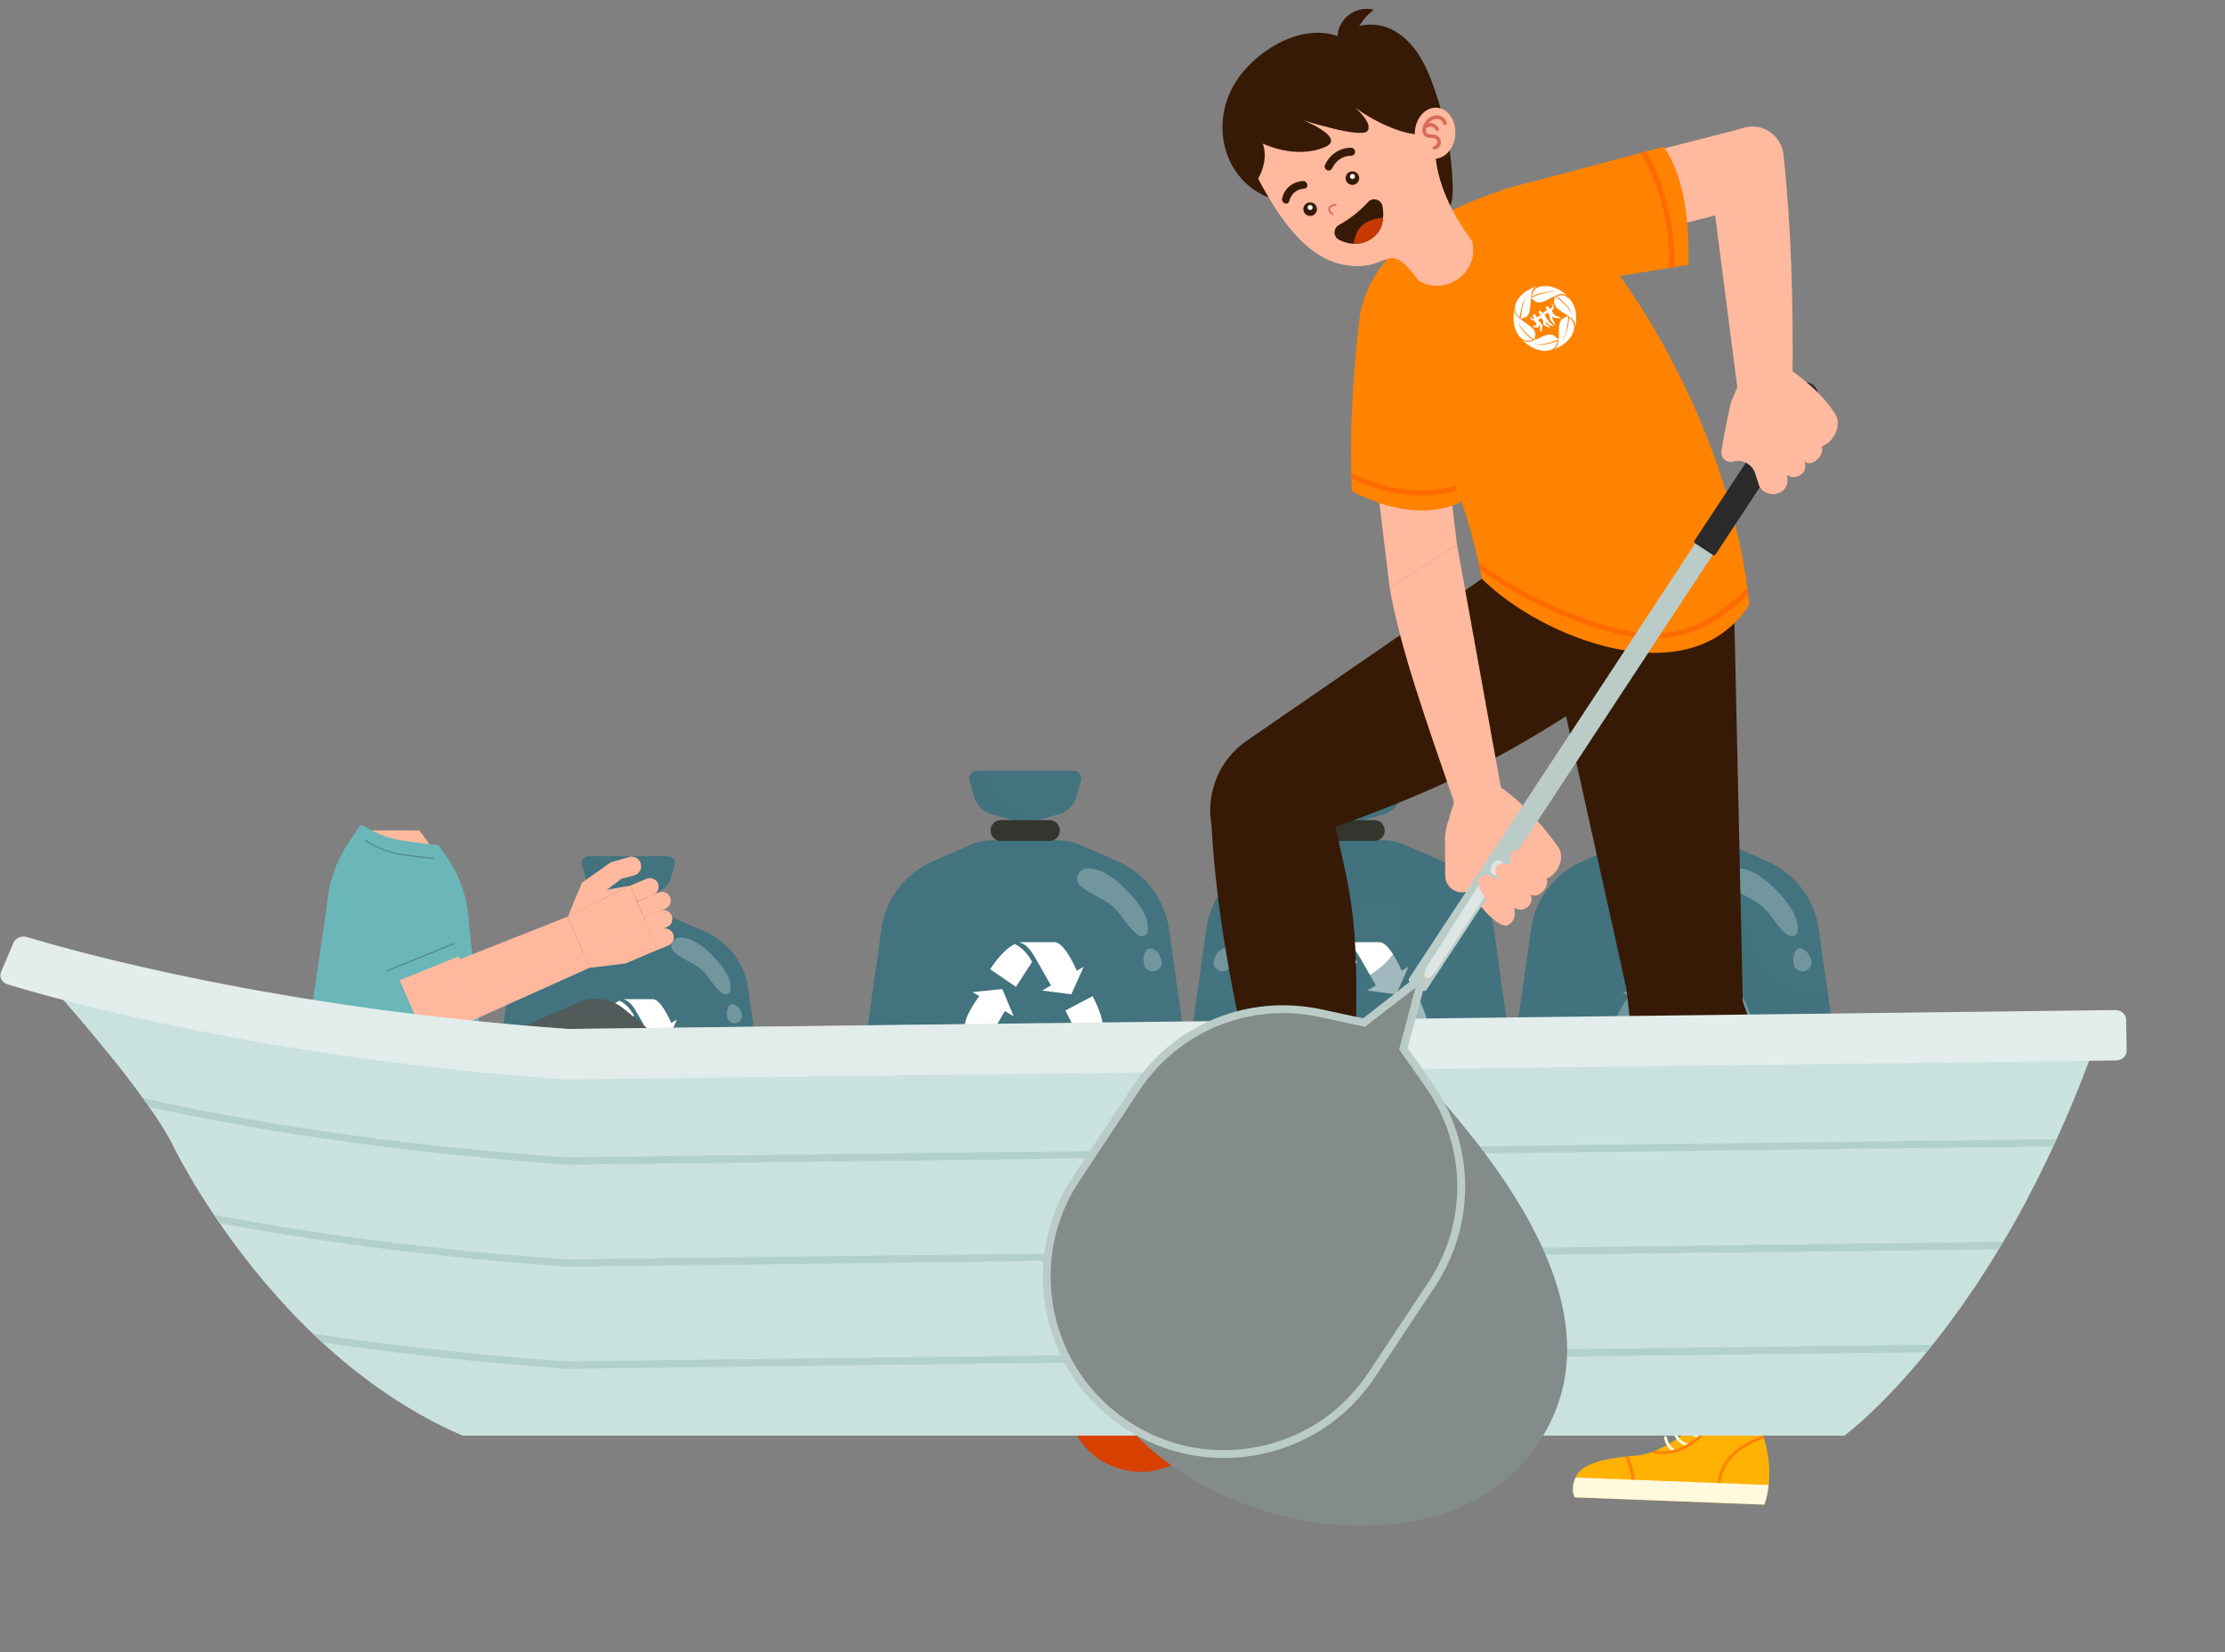 <svg width="1068" height="793" fill="none" xmlns="http://www.w3.org/2000/svg"><rect width="100%" height="100%" fill="#808080" stroke="none"/><path d="M803.971 401.937l-19.194 1.635a20.474 20.474 0 00-6.508 1.664l-18.612 8.149a41.985 41.985 0 00-24.705 32.596l-15.621 111.343c-3.517 25.029 15.898 47.37 41.157 47.37h86.966c25.259 0 44.674-22.341 41.157-47.37L872.99 445.981a41.985 41.985 0 00-24.705-32.596l-18.612-8.149a20.473 20.473 0 00-6.509-1.664l-19.193-1.635z" fill="#42737E"/><path opacity=".5" d="M870.497 587.232c-19.442 11.226-44.397 18.016-65.806 8.371-10.081-4.546-18.612-12.141-24.622-21.399-2.797-4.324-4.515-10.034-8.807-13.138-3.906-2.827-9.085-3.049-13.544-4.546-9.334-3.132-14.651-10.81-17.587-19.874-1.773-5.46-2.88-11.142-4.016-16.741a336.749 336.749 0 01-3.628-21.676c-.914-6.874-1.551-13.776-1.994-20.677l-11.19 79.8c-3.517 25.029 15.898 47.37 41.157 47.37h86.966c19.249 0 35.092-13.028 39.966-30.296-4.93 5.1-10.885 9.341-16.895 12.806z" fill="#42737E"/><path d="M828.732 465.91c-.998-2.273-6.149-13.693-10.636-13.693h-15.731c-.416 0-.859.056-1.302.139 2.16.36 4.487 1.774 7.616 7.179l7.672 13.443-4.265 2.439 14.014 1.802 5.927-13.194-3.295 1.885z" fill="#fff"/><path d="M798.903 453.104c-6.121 2.911-11.744 12.113-11.744 12.113l12.353 8.426 7.783-11.974c-2.742-4.961-5.817-7.428-8.392-8.565zm-16.978 24.947c-1.468 1.995-8.752 12.168-6.537 16.048 4.099 7.096 5.207 9.009 7.866 13.638.222.36.471.72.748 1.053-.748-2.051-.693-4.795 2.409-10.173l7.783-13.36 4.238 2.495-5.457-13.055-14.374 1.469 3.324 1.885z" fill="#fff"/><path d="M785.774 510.287c5.595 3.825 16.369 4.13 16.369 4.13l.055-14.94-13.211-.749c-2.936 4.879-3.545 8.759-3.213 11.559zm30.3 3.908c2.465.277 14.181 1.497 16.424-2.384 4.099-7.096 5.207-9.008 7.866-13.637.222-.36.388-.776.526-1.192-1.385 1.691-3.794 2.994-9.998 2.994l-14.735-.056.028-4.934-8.558 11.254 8.447 11.725v-3.77z" fill="#fff"/><path d="M841.333 494.737c.527-6.763-5.04-16.631-5.04-16.631l-13.045 6.874 6.481 12.75c5.677.111 9.333-1.33 11.604-2.993z" fill="#fff"/><path d="M803.971 395.285l-15.981-4.463a12.317 12.317 0 01-8.531-8.426l-2.187-7.429c-.748-2.55 1.163-5.1 3.794-5.1h45.837c2.659 0 4.542 2.55 3.795 5.1l-2.188 7.429c-1.219 4.102-4.432 7.29-8.531 8.426l-16.008 4.463z" fill="#42737E"/><path opacity=".5" d="M877.228 476.055c-4.321.277-8.697.333-12.99-.194-4.93-.61-9.777-2.134-13.765-5.183-4.57-3.493-7.506-8.593-9.444-13.915-1.081-2.993-1.69-6.125-2.576-9.174a185.67 185.67 0 00-2.05-6.32c-1.855-5.377-3.794-10.727-5.594-16.132-2.299-6.902-4.57-14.053-5.983-21.343a35.023 35.023 0 00-1.662-.222l-19.193-1.635-19.194 1.635a20.474 20.474 0 00-6.508 1.664l-18.612 8.149a41.985 41.985 0 00-24.705 32.596l-15.621 111.343c-3.517 25.029 15.898 47.37 41.157 47.37h86.966c25.259 0 44.674-22.341 41.157-47.37l-11.383-81.269z" fill="#42737E"/><path opacity=".5" d="M888.611 557.352L877.2 476.055c-4.321.277-8.697.333-12.99-.194-4.93-.61-9.776-2.134-13.765-5.183-4.57-3.493-7.505-8.593-9.444-13.915-1.08-2.993-1.69-6.125-2.576-9.174a185.645 185.645 0 00-2.049-6.32c-1.856-5.377-3.795-10.727-5.595-16.132-2.299-6.902-4.57-14.053-5.982-21.343a35.023 35.023 0 00-1.662-.222l-19.194-1.635-19.193 1.635a20.473 20.473 0 00-6.509 1.664l-9.001 3.935c2.105 10.644 4.099 21.316 5.317 32.126.804 7.151 1.413 14.413.914 21.592-.304 4.379-.858 10.034-4.182 13.332-2.492 2.467-7.145 3.022-10.22 1.414-3.489-1.802-5.151-5.932-6.12-9.507-1.496-5.461-1.828-11.198-1.939-16.825-.111-6.403.221-12.806.72-19.153.415-5.461.997-10.921 1.551-16.382v-.138a41.974 41.974 0 00-20.385 30.379l-15.62 111.343c-3.518 25.029 15.897 47.37 41.156 47.37h86.967c25.314 0 44.729-22.369 41.212-47.37zm-62.04-181.276c.969-1.691 2.216-3.132 3.628-4.352-.692-1.081-1.883-1.829-3.323-1.829h-45.838c-2.658 0-4.542 2.55-3.794 5.1l2.188 7.429c1.219 4.102 4.431 7.289 8.53 8.426l15.981 4.462 15.981-4.462a12.915 12.915 0 003.49-1.608c.111-4.546.886-9.202 3.157-13.166z" fill="#42737E"/><path opacity=".5" d="M794.665 386.387c-4.764-4.462-7.506-10.477-9.915-16.492h-3.656c-2.659 0-4.542 2.55-3.795 5.1l2.188 7.429c1.219 4.102 4.432 7.289 8.531 8.426l15.981 4.462 12.214-3.409c-7.7.693-15.676-.028-21.548-5.516z" fill="#42737E"/><path d="M815.603 403.6h-23.237a4.983 4.983 0 01-4.985-4.989 4.984 4.984 0 014.985-4.989h23.237a4.984 4.984 0 014.986 4.989c0 2.744-2.244 4.989-4.986 4.989z" fill="#33362E"/><path opacity=".5" d="M810.092 402.27c-5.844-.915-11.245-3.548-13.405-8.648h-4.349a4.983 4.983 0 00-4.985 4.989 4.984 4.984 0 004.985 4.989h23.238c.941 0 1.828-.277 2.603-.748-2.714 0-5.401-.166-8.087-.582z" fill="#33362E"/><path d="M862.77 447.201c1.163-6.958-4.819-14.303-9.306-19.07-4.875-5.156-12.408-11.753-19.969-11.309-3.905.249-6.37 5.044-3.324 8.01 4.57 4.463 11.217 6.154 16.064 10.505 4.404 3.964 7.257 10.478 12.159 13.61 1.523.998 4.071.111 4.376-1.746zm-.969 9.23c-.333.748-.748 1.552-.97 2.328-.277 1.025-.111 2.051 0 3.104.139 1.525.72 2.994 2.161 3.742 1.024.555 2.188.749 3.351.444 1.052-.277 2.049-1.054 2.603-1.996.831-1.441.665-2.938 0-4.379-.443-.943-.775-1.885-1.523-2.634-.582-.582-1.357-1.053-1.994-1.552-1.053-.776-3.102-.249-3.628.943z" fill="#fff" opacity=".25"/><path d="M648.041 401.937l19.193 1.635c2.244.194 4.432.749 6.509 1.664l18.612 8.149a41.985 41.985 0 0124.705 32.596l15.621 111.343c3.517 25.029-15.898 47.37-41.157 47.37h-86.966c-25.259 0-44.674-22.341-41.157-47.37l15.621-111.343a41.985 41.985 0 0124.705-32.596l18.612-8.149a20.474 20.474 0 016.508-1.664l19.194-1.635z" fill="#42737E"/><path d="M672.801 465.91c-.997-2.273-6.148-13.693-10.635-13.693h-15.731c-.416 0-.859.056-1.302.139 2.16.36 4.487 1.774 7.616 7.179l7.672 13.443-4.265 2.439 14.014 1.802 5.927-13.194-3.296 1.885z" fill="#fff"/><path d="M642.972 453.104c-6.12 2.911-11.743 12.113-11.743 12.113l12.353 8.426 7.782-11.974c-2.741-4.961-5.816-7.428-8.392-8.565zm-16.977 24.947c-1.468 1.995-8.752 12.168-6.537 16.048 4.099 7.096 5.207 9.009 7.866 13.638.222.36.471.72.748 1.053-.748-2.051-.693-4.795 2.409-10.173l7.783-13.36 4.238 2.495-5.456-13.055-14.375 1.469 3.324 1.885z" fill="#fff"/><path d="M629.845 510.287c5.594 3.825 16.368 4.13 16.368 4.13l.055-14.94-13.211-.749c-2.935 4.879-3.517 8.759-3.212 11.559zm30.299 3.908c2.465.277 14.181 1.497 16.424-2.384 4.099-7.096 5.207-9.008 7.866-13.637a5.76 5.76 0 00.526-1.192c-1.385 1.691-3.794 2.994-9.998 2.994l-14.735-.056.028-4.934-8.558 11.254 8.447 11.725v-3.77z" fill="#fff"/><path d="M685.403 494.737c.527-6.763-5.04-16.631-5.04-16.631l-13.045 6.874 6.481 12.75c5.677.111 9.333-1.33 11.604-2.993z" fill="#fff"/><path opacity=".5" d="M732.681 557.352L717.06 446.009a41.986 41.986 0 00-24.705-32.597l-18.612-8.149a20.498 20.498 0 00-6.509-1.663l-19.193-1.635-19.194 1.635a20.499 20.499 0 00-6.508 1.663l-1.551.665c-6.564 4.685-14.042 8.066-21.88 9.951a41.946 41.946 0 00-19.914 30.13l-1.385 9.895c5.013-1.275 9.888-3.077 14.735-4.768 8.059-2.827 16.091-5.765 24.178-8.537 8.448-2.882 16.951-5.599 25.619-7.705 6.758-1.636 13.932-3.188 20.939-2.744 4.21.249 9.167 1.496 10.912 5.82.914 2.246.776 4.768.333 7.096-.748 3.964-2.41 7.872-4.598 11.254-10.386 16.27-32.239 19.569-49.853 21.343-10.331 1.053-20.745 1.469-31.076 2.466-4.902.472-9.97 1.026-14.9 2.079l-10.552 75.172c-3.518 25.029 15.897 47.37 41.156 47.37h86.967c25.314-.028 44.729-22.397 41.212-47.398z" fill="#42737E"/><path opacity=".5" d="M605.666 413.218c4.099-1.496 7.948-3.464 11.577-5.737l-13.516 5.931c-.914.416-1.828.832-2.687 1.303a68.622 68.622 0 004.626-1.497zm108.901 174.014c-19.442 11.226-44.397 18.016-65.806 8.371-10.081-4.546-18.612-12.141-24.622-21.399-2.797-4.324-4.514-10.034-8.835-13.138-3.905-2.827-9.084-3.049-13.544-4.546-9.333-3.132-14.651-10.81-17.559-19.874-1.773-5.46-2.88-11.142-4.016-16.741a336.749 336.749 0 01-3.628-21.676c-.914-6.874-1.551-13.776-1.994-20.677l-11.19 79.8c-3.517 25.029 15.898 47.37 41.157 47.37h86.966c19.249 0 35.092-13.028 39.966-30.296-4.93 5.1-10.885 9.341-16.895 12.806z" fill="#42737E"/><path d="M648.041 395.285l15.981-4.463a12.405 12.405 0 008.558-8.426l2.188-7.429c.748-2.55-1.163-5.1-3.795-5.1h-45.837c-2.659 0-4.542 2.55-3.794 5.1l2.188 7.429c1.218 4.102 4.431 7.29 8.558 8.426l15.953 4.463z" fill="#42737E"/><path opacity=".5" d="M670.974 369.895h-22.85c-1.44 1.802-2.714 3.714-3.85 5.655-3.019 5.072-5.511 10.394-8.779 15.328-.167.249-.388.499-.554.748l13.1 3.659 15.981-4.463a12.405 12.405 0 008.558-8.426l2.188-7.429c.748-2.522-1.163-5.072-3.794-5.072z" fill="#42737E"/><path opacity=".5" d="M657.375 386.387c4.763-4.462 7.505-10.477 9.915-16.492h3.656c2.659 0 4.542 2.55 3.794 5.1l-2.188 7.429c-1.219 4.102-4.431 7.289-8.558 8.426l-15.981 4.462-12.214-3.409c7.727.693 15.704-.028 21.576-5.516z" fill="#42737E"/><path d="M659.673 403.6h-23.237a4.983 4.983 0 01-4.985-4.989 4.984 4.984 0 014.985-4.989h23.237a4.984 4.984 0 014.986 4.989c0 2.744-2.244 4.989-4.986 4.989z" fill="#33362E"/><path opacity=".5" d="M654.162 402.27c-5.844-.915-11.245-3.548-13.405-8.648h-4.349a4.983 4.983 0 00-4.985 4.989 4.984 4.984 0 004.985 4.989h23.238c.941 0 1.828-.277 2.603-.748-2.714 0-5.401-.166-8.087-.582z" fill="#33362E"/><path d="M593.618 448.974c4.902-3.132 7.727-9.645 12.158-13.609 4.847-4.352 11.494-6.043 16.064-10.505 3.047-2.994.61-7.761-3.323-8.011-7.561-.471-15.095 6.126-19.969 11.309-4.487 4.768-10.469 12.113-9.306 19.07.332 1.83 2.88 2.717 4.376 1.746zm-7.007 6.514c-.665.499-1.413.97-1.994 1.552-.748.749-1.081 1.691-1.524 2.634-.637 1.413-.886 2.993 0 4.379.61.943 1.496 1.691 2.604 1.996 1.08.305 2.382.138 3.351-.444 1.413-.831 1.994-2.189 2.16-3.742.111-1.053.277-2.051 0-3.104-.221-.776-.637-1.58-.969-2.328-.526-1.22-2.576-1.719-3.628-.943z" fill="#fff" opacity=".25"/><path d="M492.111 401.937l-19.194 1.635a20.487 20.487 0 00-6.509 1.664l-18.611 8.149a41.986 41.986 0 00-24.706 32.596l-15.62 111.343c-3.518 25.029 15.897 47.37 41.156 47.37h86.967c25.259 0 44.674-22.341 41.156-47.37l-15.62-111.343a41.985 41.985 0 00-24.705-32.596l-18.612-8.149a20.473 20.473 0 00-6.509-1.664l-19.193-1.635z" fill="#42737E"/><path opacity=".5" d="M558.637 587.232c-19.443 11.226-44.397 18.016-65.806 8.371-10.082-4.546-18.612-12.141-24.622-21.399-2.798-4.324-4.515-10.034-8.808-13.138-3.905-2.827-9.084-3.049-13.543-4.546-9.334-3.132-14.652-10.81-17.587-19.874-1.773-5.46-2.881-11.142-4.016-16.741a336.754 336.754 0 01-3.629-21.676c-.914-6.874-1.551-13.776-1.994-20.677l-11.189 79.8c-3.517 25.029 15.898 47.37 41.157 47.37h86.966c19.249 0 35.091-13.028 39.966-30.296-4.93 5.1-10.885 9.341-16.895 12.806z" fill="#42737E"/><path d="M516.871 465.91c-.997-2.273-6.148-13.693-10.635-13.693h-15.732c-.415 0-.858.056-1.301.139 2.16.36 4.486 1.774 7.616 7.179l7.672 13.443-4.265 2.439 14.014 1.802 5.927-13.194-3.296 1.885z" fill="#fff"/><path d="M487.042 453.104c-6.121 2.911-11.743 12.113-11.743 12.113l12.353 8.426 7.782-11.974c-2.742-4.961-5.816-7.428-8.392-8.565zm-16.978 24.947c-1.468 1.995-8.752 12.168-6.536 16.048 4.099 7.096 5.207 9.009 7.866 13.638.221.36.471.72.747 1.053-.747-2.051-.692-4.795 2.41-10.173l7.783-13.36 4.237 2.495-5.456-13.055-14.374 1.469 3.323 1.885z" fill="#fff"/><path d="M473.914 510.287c5.595 3.825 16.369 4.13 16.369 4.13l.055-14.94-13.211-.749c-2.936 4.879-3.518 8.759-3.213 11.559zm30.3 3.908c2.465.277 14.18 1.497 16.424-2.384 4.099-7.096 5.207-9.008 7.866-13.637.221-.36.387-.776.526-1.192-1.385 1.691-3.795 2.994-9.998 2.994l-14.735-.056.028-4.934-8.558 11.254 8.447 11.725v-3.77z" fill="#fff"/><path d="M529.473 494.737c.526-6.763-5.041-16.631-5.041-16.631l-13.045 6.874 6.481 12.75c5.678.111 9.334-1.33 11.605-2.993z" fill="#fff"/><path d="M492.111 395.285l-15.981-4.463a12.317 12.317 0 01-8.531-8.426l-2.188-7.429c-.747-2.55 1.164-5.1 3.795-5.1h45.837c2.659 0 4.542 2.55 3.795 5.1l-2.188 7.429c-1.219 4.102-4.432 7.29-8.531 8.426l-16.008 4.463z" fill="#42737E"/><path opacity=".5" d="M482.805 386.387c-4.764-4.462-7.506-10.477-9.916-16.492h-3.656c-2.658 0-4.542 2.55-3.794 5.1l2.188 7.429c1.219 4.102 4.431 7.289 8.531 8.426l15.98 4.462 12.214-3.409c-7.699.693-15.676-.028-21.547-5.516z" fill="#42737E"/><path d="M503.743 403.6h-23.237a4.983 4.983 0 01-4.985-4.989 4.983 4.983 0 014.985-4.989h23.237a4.983 4.983 0 014.985 4.989c0 2.744-2.243 4.989-4.985 4.989z" fill="#33362E"/><path opacity=".5" d="M498.259 402.27c-5.844-.915-11.245-3.548-13.405-8.648h-4.348a4.983 4.983 0 00-4.985 4.989 4.983 4.983 0 004.985 4.989h23.237c.942 0 1.828-.277 2.603-.748-2.741 0-5.428-.166-8.087-.582z" fill="#33362E"/><path d="M550.938 447.201c1.163-6.958-4.82-14.303-9.306-19.07-4.875-5.156-12.408-11.753-19.969-11.309-3.906.249-6.37 5.044-3.324 8.01 4.57 4.463 11.217 6.154 16.064 10.505 4.404 3.964 7.256 10.478 12.159 13.61 1.495.998 4.043.111 4.376-1.746zm-.97 9.23c-.332.748-.748 1.552-.969 2.328-.277 1.025-.111 2.051 0 3.104.138 1.525.72 2.994 2.16 3.742 1.025.555 2.188.749 3.351.444 1.053-.277 2.05-1.054 2.604-1.996.831-1.441.664-2.938 0-4.379-.443-.943-.776-1.885-1.524-2.634-.581-.582-1.357-1.053-1.994-1.552-1.08-.776-3.129-.249-3.628.943z" fill="#fff" opacity=".25"/><path d="M301.588 437.638l-15.981 1.386a17.378 17.378 0 00-5.428 1.386l-15.51 6.791a34.954 34.954 0 00-20.578 27.163l-13.018 92.8c-2.936 20.844 13.267 39.47 34.288 39.47h72.509c21.049 0 37.224-18.626 34.288-39.47l-13.017-92.8a34.956 34.956 0 00-20.578-27.163l-15.51-6.791a17.384 17.384 0 00-5.429-1.386l-16.036-1.386z" fill="#42737E"/><path opacity=".5" d="M357.008 592.055c-16.202 9.368-37.002 14.995-54.838 6.985-8.392-3.77-15.51-10.117-20.523-17.823-2.327-3.603-3.767-8.371-7.34-10.949-3.268-2.356-7.561-2.55-11.272-3.797-7.783-2.605-12.214-9.008-14.652-16.548-1.467-4.545-2.409-9.285-3.351-13.969-1.191-5.987-2.216-12.002-3.019-18.073-.775-5.709-1.301-11.475-1.661-17.24l-9.334 66.495c-2.936 20.844 13.266 39.471 34.288 39.471h72.481c16.064 0 29.247-10.838 33.319-25.251-4.127 4.268-9.085 7.816-14.098 10.699z" fill="#42737E"/><path d="M322.194 490.94c-.831-1.885-5.124-11.393-8.863-11.393h-13.1c-.36 0-.72.028-1.08.111 1.8.305 3.739 1.497 6.342 5.987l6.398 11.198-3.573 2.024 11.688 1.497 4.93-10.977-2.742 1.553z" fill="#fff"/><path d="M297.323 480.296c-5.096 2.439-9.805 10.089-9.805 10.089l10.303 7.013 6.481-9.979c-2.271-4.157-4.819-6.208-6.979-7.123zm-14.125 20.761c-1.219 1.663-7.312 10.144-5.429 13.387 3.407 5.932 4.321 7.512 6.564 11.365.166.305.388.61.637.887-.637-1.719-.581-3.992 1.994-8.482l6.481-11.143 3.546 2.079-4.543-10.865-11.964 1.219 2.714 1.553z" fill="#fff"/><path d="M286.411 527.943c4.653 3.188 13.626 3.437 13.626 3.437l.056-12.445-10.996-.638c-2.465 4.075-2.963 7.29-2.686 9.646zm25.231 3.243c2.049.25 11.826 1.247 13.682-1.968 3.406-5.932 4.32-7.512 6.564-11.364.166-.305.332-.638.443-.998-1.163 1.386-3.157 2.494-8.337 2.494l-12.269-.055.028-4.102-7.146 9.368 7.035 9.757v-3.132z" fill="#fff"/><path d="M332.719 514.971c.443-5.627-4.21-13.859-4.21-13.859l-10.857 5.738 5.401 10.616c4.708.083 7.755-1.109 9.666-2.495z" fill="#fff"/><path d="M301.588 432.094l-13.322-3.714c-3.434-.97-6.121-3.603-7.118-7.013l-1.828-6.181c-.637-2.106.97-4.241 3.158-4.241h38.193c2.216 0 3.794 2.135 3.157 4.241L322 421.367a10.244 10.244 0 01-7.118 7.013l-13.294 3.714z" fill="#42737E"/><path opacity=".5" d="M293.806 424.666c-3.961-3.714-6.232-8.731-8.282-13.748h-3.046c-2.216 0-3.795 2.134-3.158 4.241l1.828 6.181a10.247 10.247 0 007.118 7.012l13.322 3.715 10.165-2.855c-6.398.637-13.045.055-17.947-4.546z" fill="#42737E"/><path d="M311.254 439.024h-19.36a4.15 4.15 0 01-4.154-4.158 4.15 4.15 0 014.154-4.158h19.36a4.15 4.15 0 014.155 4.158 4.15 4.15 0 01-4.155 4.158z" fill="#33362E"/><path opacity=".5" d="M306.684 437.915c-4.874-.748-9.389-2.938-11.161-7.207h-3.629a4.15 4.15 0 00-4.154 4.158 4.15 4.15 0 004.154 4.158h19.36a4.09 4.09 0 002.16-.61c-2.271-.028-4.514-.139-6.73-.499z" fill="#33362E"/><path d="M350.583 475.362c.969-5.793-4.016-11.919-7.755-15.882-4.071-4.297-10.331-9.813-16.646-9.424-3.268.194-5.317 4.185-2.769 6.68 3.822 3.714 9.361 5.127 13.377 8.758 3.684 3.299 6.038 8.732 10.137 11.337 1.246.804 3.379.083 3.656-1.469zm-.803 7.678c-.277.637-.637 1.303-.804 1.94-.249.859-.083 1.719 0 2.578.111 1.275.61 2.495 1.801 3.132.858.444 1.828.638 2.797.36.886-.249 1.717-.887 2.16-1.663.693-1.192.554-2.439 0-3.658-.36-.777-.637-1.58-1.274-2.19-.471-.471-1.108-.887-1.662-1.275-.886-.638-2.603-.222-3.018.776z" fill="#fff" opacity=".25"/><path d="M197.644 543.659h-17.643c-16.839 0-29.967-14.579-28.194-31.349l8.419-80.077c.97-9.119 4.127-17.906 9.223-25.528l5.429-8.149h26.366l9.473 12.639a56.522 56.522 0 0111.244 30.906l3.989 71.623c.886 16.27-12.048 29.935-28.306 29.935z" fill="#FFB99E"/><path d="M150.81 512.227a29.548 29.548 0 007.367 22.729 29.414 29.414 0 0021.824 9.729h17.643c8.143 0 15.731-3.271 21.326-9.175 5.595-5.931 8.447-13.665 7.977-21.814l-.997-18.127h-73.396l-1.744 16.658z" fill="#525B5B"/><path opacity=".5" d="M150.81 512.227a29.548 29.548 0 007.367 22.729 29.414 29.414 0 0021.824 9.729h17.643c8.143 0 15.731-3.271 21.326-9.175 5.595-5.931 8.447-13.665 7.977-21.814l-.997-18.127h-73.396l-1.744 16.658z" fill="#525B5B"/><path d="M224.952 441.907a59.768 59.768 0 00-11.854-32.541l-2.548-3.41c-.221-.277-.526-.471-.858-.499-3.795-.36-9.583-.997-16.119-1.94-9.223-1.33-16.674-5.627-19.277-7.317-.582-.361-1.329-.222-1.717.36l-5.623 8.454a59.841 59.841 0 00-9.693 26.886l-12.325 85.372c-.056.443.166.887.554 1.081 2.936 1.386 15.759 6.68 42.375 6.68 26.589 0 40.963-4.102 44.314-5.183.471-.139.748-.61.693-1.081l-7.922-76.862z" fill="#6BB6B9"/><path opacity=".5" d="M224.952 441.907c-.11-1.913-.332-3.77-.609-5.655-9.25-2.883-16.618-15.162-16.618-15.162l-35.063 13.139s1.772 12.695-2.244 23.782c-2.548 7.04-12.186 11.059-18.861 13.055l-6.675 46.178c-.055.444.167.887.554 1.081 2.936 1.386 15.76 6.68 42.376 6.68 26.588 0 40.963-4.102 44.314-5.183.471-.139.748-.61.692-1.081l-7.866-76.834z" fill="#6BB6B9"/><path d="M149.951 511.312s10.912 6.182 38.027 6.182c27.115 0 39.827-4.823 39.827-4.823m-20.052-100.728c-3.351-.332-8.669-.886-14.707-1.746-10.22-1.469-17.947-7.068-17.947-7.068" stroke="#528787" stroke-width=".542" stroke-miterlimit="10" stroke-linecap="round" stroke-linejoin="round"/><path d="M217.724 493.573a14.844 14.844 0 01-19.249-7.9l-21.659-50.252c-3.572-8.288.36-17.906 8.725-21.316 8.392-3.409 17.919.749 21.132 9.23l19.36 51.196c2.852 7.539-.831 15.993-8.309 19.042z" fill="#D0B196"/><path d="M217.724 493.573a14.844 14.844 0 01-19.249-7.9l-21.659-50.252c-3.572-8.288.36-17.906 8.725-21.316 8.392-3.409 17.919.749 21.132 9.23l19.36 51.196c2.852 7.539-.831 15.993-8.309 19.042z" fill="#FFB99E"/><path d="M183.99 412.581c-9.195 3.742-13.932 13.998-10.83 23.449l11.827 35.895c.221.638.941.998 1.578.721l34.344-13.942c.581-.25.886-.915.665-1.525l-12.741-33.788c-3.766-9.923-14.983-14.829-24.843-10.81z" fill="#6BB6B9"/><path d="M272.562 439.911l10.387 24.586-64.339 28.882c-7.589 3.409-16.535-.083-19.775-7.761l-.055-.139c-3.269-7.705.47-16.575 8.225-19.624l65.557-25.944z" fill="#FFB99E"/><path opacity=".5" d="M269.931 461.531c-9.555 4.573-19.055 9.091-29.164 12.39-3.933 1.303-7.949 2.439-12.076 2.966-2.991.388-6.813.665-9.416-1.248-2.853-2.079-2.438-6.264-1.302-9.174.942-2.384 2.354-4.491 3.877-6.542l-14.817 5.849c-7.755 3.076-11.494 11.946-8.226 19.624l.055.139c3.241 7.678 12.159 11.198 19.776 7.761l64.338-28.882-3.102-7.318a247.217 247.217 0 00-9.943 4.435z" fill="#FFB99E"/><path d="M282.976 464.497l-10.414-24.586 30.023-14.912 13.045 30.85-15.399 6.513-17.255 2.135z" fill="#FFB99E"/><path d="M305.853 432.732l-3.268-7.706 7.755-3.243c2.133-.887 4.57.111 5.456 2.218.914 2.134-.11 4.601-2.243 5.488l-7.7 3.243zm6.537 15.411l-3.268-7.706 7.755-3.243a4.163 4.163 0 015.456 2.246c.914 2.134-.111 4.601-2.244 5.488l-7.699 3.215z" fill="#FFB99E"/><path d="M315.63 455.849l-3.268-7.706 5.207-2.162a4.163 4.163 0 015.456 2.245c.914 2.134-.111 4.601-2.243 5.488l-5.152 2.135z" fill="#D0B196"/><path d="M309.122 440.437l-3.268-7.705 10.33-4.324c2.133-.887 4.57.111 5.456 2.217.914 2.135-.11 4.602-2.243 5.488l-10.275 4.324zm-36.56-.526l6.814-16.326 13.903-9.757 8.725-2.467a4.543 4.543 0 015.4 2.606 4.528 4.528 0 01-2.991 6.153l-6.148 1.663-7.008 5.294 11.328-2.051-30.023 14.885z" fill="#FFB99E"/><path opacity=".5" d="M304.469 447.312c-3.712 3.353-8.337 5.016-13.128 6.181-3.933.97-7.728 2.245-11.467 3.686l3.102 7.318 17.283-2.107 15.399-6.541-6.066-14.331c-1.578 2.079-3.212 4.047-5.123 5.794z" fill="#FFB99E"/><path d="M322.333 439.412c-.887-2.107-3.324-3.105-5.456-2.245l-5.927 2.467a47.35 47.35 0 01-1.385 1.857l2.797 6.597 7.727-3.216c2.161-.859 3.158-3.326 2.244-5.46zm-6.703 16.437l-3.268-7.706 5.207-2.162a4.163 4.163 0 015.456 2.245c.914 2.135-.111 4.601-2.243 5.488l-5.152 2.135z" fill="#FFB99E"/><path d="M185.873 465.883l31.962-12.972" stroke="#528787" stroke-width=".542" stroke-miterlimit="10" stroke-linecap="round" stroke-linejoin="round"/><path d="M302.502 491.882c-4.237-9.008-14.873-13-23.985-8.981l-95.137 41.965c-9.416 4.158-13.571 15.245-9.195 24.586l1.053 2.218c4.293 9.174 15.205 13.11 24.372 8.814l94.085-44.182c9.167-4.324 13.1-15.245 8.807-24.42z" fill="#D0B196"/><path d="M357.257 579.914l21.354-26.803-80.374-67.327c-7.894-6.624-19.692-5.433-26.118 2.633-6.315 7.928-5.013 19.486 2.908 25.806l82.23 65.691z" fill="#D0B196"/><path d="M299.539 484.26a19.871 19.871 0 00-7.727-4.02 20.415 20.415 0 00-14.098.832l-95.137 41.965c-5.04 2.217-8.89 6.292-10.829 11.475-1.939 5.184-1.717 10.783.637 15.772l1.053 2.217c2.963 6.32 8.779 10.395 15.177 11.448 3.905.637 8.032.138 11.882-1.663l82.812-38.889 74.309 59.345 23.819-29.88-81.898-68.602z" fill="#525B5B"/><path opacity=".5" d="M300.342 484.953c-10.248.443-20.606-.028-30.881-.25l-86.884 38.334c-5.04 2.218-8.89 6.292-10.829 11.475-1.939 5.184-1.717 10.783.637 15.772l1.053 2.217c2.963 6.32 8.779 10.395 15.177 11.448 3.905.637 8.032.138 11.882-1.663l82.812-38.889 74.309 59.345 23.819-29.88-81.095-67.909z" fill="#525B5B"/><path d="M422.067 530.382l-49.327 61.867-15.455-12.335 21.354-26.803 27.724-25.916a8.57 8.57 0 0111.162-.444l4.542 3.631z" fill="#D0B196"/><path d="M384.428 578.944l9.832-7.317c.083-.083.166-.139.249-.25l32.322-40.551a1.373 1.373 0 00-.222-1.94l-6.591-5.267c-4.847-3.853-11.882-3.575-16.397.638l-25.148 23.505-38.692-32.403a1.35 1.35 0 00-1.883.139l-27.613 30.157a1.366 1.366 0 00.166 1.996l61.846 49.393a1.372 1.372 0 001.939-.222l10.718-13.443a1.28 1.28 0 00.249-1.164l-.775-3.271z" fill="#343838"/><path opacity=".5" d="M384.428 578.944l9.832-7.317c.083-.083.166-.139.249-.25l32.322-40.551a1.373 1.373 0 00-.222-1.94l-6.591-5.267c-4.847-3.853-11.882-3.575-16.397.638l-25.148 23.505-38.692-32.403a1.35 1.35 0 00-1.883.139l-27.613 30.157a1.366 1.366 0 00.166 1.996l61.846 49.393a1.372 1.372 0 001.939-.222l10.718-13.443a1.28 1.28 0 00.249-1.164l-.775-3.271z" fill="#343838"/><path opacity=".05" d="M795.69 383.81c-4.598 1.469-9.168 2.993-13.765 4.518h4.708c7.478 0 14.457-2.8 19.858-7.872-3.573 1.136-7.201 2.217-10.801 3.354z" fill="#525B5B"/><path d="M776.496 220.246h-25.508v26.942h25.508v-26.942z" fill="#ECD2B1"/><path opacity=".5" d="M757.857 231.832c6.12 1.303 12.491.61 18.667-.804v-10.782h-25.508v9.424c2.215.887 4.486 1.663 6.841 2.162zm-48.69 67.687c-.028.998-.084 1.968-.111 2.966-.333 8.731-.942 17.379-2.354 26.027-1.385 8.482-3.296 16.881-6.287 24.947-1.496 4.046-3.463 7.871-4.792 11.974-.997 3.021-1.745 6.098-2.382 9.202l23.265-56.018c3.047-7.318-.249-15.716-7.339-19.098z" fill="#ECD2B1"/><path d="M798.016 511.007h36.116l-23.293-140.696h-39.55l26.727 140.696z" fill="#ECD2B1"/><path d="M813.803 595.104h34.26l-20.606-123.678h-37.03l23.376 123.678z" fill="#ECD2B1"/><path d="M836.403 513.003h.083l-23.957-144.715H768.88l19.193 101.143h-.083L812.169 597.1h38.249l-14.015-84.097z" fill="#525B5B"/><path opacity=".5" d="M836.403 513.003h.083l-7.256-43.877c-.166.027-.36.055-.526.083-5.983.776-12.187.97-18.114-.222-3.102-.637-6.204-1.663-8.863-3.409-2.465-1.58-4.514-3.798-6.259-6.126-3.988-5.266-6.619-11.392-9.472-17.296-1.385-2.883-3.047-5.571-4.625-8.315l6.758 35.617h-.084l24.152 127.697h38.276l-14.07-84.152zm-39.052-130.33c4.598-1.441 9.251-2.799 13.793-4.379.969-.333 1.911-.693 2.88-1.053l-1.467-8.926h-43.65l4.238 22.258c8.004-2.716 16.091-5.377 24.206-7.9z" fill="#525B5B"/><path d="M892.904 614.895h-79.101v-19.791h34.26l37.556 5.516a8.557 8.557 0 017.312 8.454v5.821h-.027z" fill="#ECD2B1"/><path d="M886.201 596.656l-34.676-5.1-12.518-75.171a1.275 1.275 0 00-1.247-1.054h-41.572c-.803 0-1.385.721-1.246 1.497l14.873 78.636v20.428a2.98 2.98 0 002.991 2.994h15.039c.969 0 1.883-.471 2.465-1.275l1.136-1.608 10.801 2.8c.249.055.499.083.748.083h50.933a2.98 2.98 0 002.991-2.994v-6.818c0-6.181-4.625-11.503-10.718-12.418z" fill="#417171"/><path d="M634.58 614.895h79.101v-19.791h-34.26l-37.556 5.516a8.557 8.557 0 00-7.312 8.454v5.821h.027z" fill="#ECD2B1"/><path d="M641.31 596.656l34.676-5.1 12.519-75.171a1.275 1.275 0 011.246-1.054h41.572c.804 0 1.385.721 1.247 1.497l-14.873 78.636v20.428a2.98 2.98 0 01-2.991 2.994h-15.039c-.97 0-1.884-.471-2.465-1.275l-1.136-1.608-10.801 2.8a3.47 3.47 0 01-.748.083h-50.934a2.98 2.98 0 01-2.991-2.994v-6.818c0-6.181 4.598-11.503 10.718-12.418z" fill="#417171"/><path d="M830.005 307.692l.651 172.936-45.253 7.269-25.168-176.564 69.77-3.641z" fill="#FFB99E"/><path d="M830.656 480.628l-45.253 7.269 36.068 188.953 19.918.767c12.285-93.882 5.739-159.561-10.733-196.989z" fill="#FFB99E"/><path d="M841.389 677.617l-19.918-.767s-19.036 20.369-36.324 21.815c-17.276 1.446-26.176 4.27-28.88 10.492-2.703 6.222-.367 9.485-.367 9.485l90.93 3.499s8.209-19.039-5.441-44.524z" fill="#FFB204"/><path d="M820.59 685.739a.698.698 0 00.704-.521.708.708 0 00-.505-.864 11.077 11.077 0 01-5.972-3.991.71.71 0 00-.991-.131.695.695 0 00-.131.98 12.472 12.472 0 006.736 4.5c.053.012.106.025.159.027zm-5.353 4.544a.702.702 0 00.231-1.373c-2.299-.681-4.233-2.613-4.933-4.918a.71.71 0 00-.872-.47.703.703 0 00-.47.872c.833 2.792 3.088 5.035 5.874 5.861.053.024.117.026.17.028zm-5.583 3.786a.697.697 0 00.704-.521.691.691 0 00-.505-.853c-2.345-.608-4.333-2.498-5.055-4.815a.708.708 0 00-.883-.46.708.708 0 00-.459.884c.866 2.761 3.238 5.018 6.038 5.749.065.002.118.015.16.016zm-6.453 2.674a.727.727 0 00.61-.3.707.707 0 00-.18-.98c-1.85-1.276-3.146-3.356-3.464-5.573a.708.708 0 00-.793-.595.696.696 0 00-.595.792c.379 2.594 1.899 5.036 4.062 6.526a.569.569 0 00.36.13z" fill="#FFF9DD"/><path d="M846.719 690.398c-2.286.787-4.546 1.714-6.738 2.857-4.887 2.558-8.732 5.956-11.128 9.833a21.704 21.704 0 00-3.091 13.876.686.686 0 01-.616.771.7.7 0 01-.781-.617 23.224 23.224 0 013.294-14.779c2.532-4.086 6.565-7.66 11.681-10.327 2.268-1.184 4.614-2.14 6.977-2.956.134.455.268.898.402 1.342zm-62.528 28.397c-.385-.035-.683-.367-.648-.751.461-6.398-.763-12.973-3.381-18.88.484-.058.957-.106 1.451-.163 2.593 6.013 3.803 12.673 3.328 19.146a.69.69 0 01-.729.648h-.021zm38.888-35.003c-1.377 1.376-2.797 2.793-4.236 4.144-3.543 3.313-9.037 7.905-15.696 9.426-1.9.437-3.833.615-5.768.536a22.307 22.307 0 01-5.089-.801 40.55 40.55 0 002.397-.89c2.682.459 5.457.396 8.144-.205 6.335-1.447 11.62-5.875 15.052-9.084 1.428-1.331 2.838-2.749 4.203-4.114 1.919-1.913 3.883-3.868 5.971-5.7l2.064.084c-2.471 2.054-4.79 4.36-7.042 6.604z" fill="#FF8200"/><path d="M846.83 722.141l-90.929-3.499s-2.337-3.252.366-9.485l92.705 3.572c-.649 5.941-2.142 9.412-2.142 9.412z" fill="#FFF9DD"/><path d="M787.622 324.957l-151.963 61.979-49.554-7.66L728.677 266.98l58.945 57.977z" fill="#FFB99E"/><path d="M635.659 386.936l-49.555-7.66 32.376 181.337 18.437 7.558c8.779-89.488 7.021-144.011-1.258-181.235z" fill="#FFB99E"/><path d="M636.927 568.182l-18.436-7.558s-24.876 12.593-41.597 8.019c-16.733-4.574-26.054-4.978-30.724-.067-4.67 4.922-3.596 8.782-3.596 8.782l84.182 34.507s14.246-15.056 10.171-43.683z" fill="#FFB204"/><path d="M614.599 568.668a.703.703 0 00.664-1.23 11.013 11.013 0 01-4.238-5.803.712.712 0 00-.882-.47.7.7 0 00-.459.872 12.448 12.448 0 004.779 6.54c.041.045.094.068.136.091zm-6.584 2.434a.719.719 0 00.832-.239.692.692 0 00-.147-.979c-1.93-1.428-3.084-3.91-2.946-6.315a.704.704 0 00-.659-.741.705.705 0 00-.741.66c-.166 2.906 1.167 5.78 3.503 7.522.052.045.105.068.158.092zm-6.545 1.632a.697.697 0 00.843-.249.7.7 0 00-.179-.98c-1.996-1.377-3.205-3.829-3.087-6.256a.72.72 0 00-.67-.741.72.72 0 00-.741.67c-.135 2.897 1.314 5.829 3.697 7.476.052.034.095.057.137.08zm-6.981.3a.699.699 0 00.84-1.052c-1.306-1.824-1.81-4.23-1.347-6.43a.704.704 0 00-.548-.833.703.703 0 00-.833.549c-.541 2.572.056 5.388 1.575 7.53a.81.81 0 00.313.236z" fill="#FFF9DD"/><path d="M637.541 582.017c-2.407-.042-4.862.042-7.303.363-5.464.717-10.252 2.594-13.83 5.412a21.775 21.775 0 00-7.671 11.968.7.7 0 01-.853.516c-.032-.011-.074-.013-.106-.035a.717.717 0 01-.421-.818 23.16 23.16 0 018.169-12.744c3.777-2.972 8.804-4.947 14.515-5.698 2.539-.339 5.068-.421 7.561-.376-.006.482-.033.941-.061 1.412zm-68.475 5.185a.701.701 0 01-.353-.933c2.637-5.85 3.737-12.45 3.301-18.89.467.113.934.226 1.422.35.369 6.534-.776 13.197-3.448 19.12a.705.705 0 01-.912.365l-.01-.012zm48.543-19.509c-1.763.815-3.58 1.661-5.407 2.443-4.467 1.898-11.2 4.316-17.979 3.466a22.533 22.533 0 01-5.601-1.472 23.145 23.145 0 01-4.505-2.493 41.26 41.26 0 002.559-.017 20.65 20.65 0 007.724 2.597c6.449.806 12.933-1.536 17.259-3.364 1.793-.761 3.611-1.607 5.363-2.423 2.46-1.145 4.974-2.288 7.557-3.299l1.91.785c-3.035 1.07-5.995 2.433-8.88 3.777z" fill="#FF8200"/><path d="M626.756 611.865l-84.192-34.518s-1.074-3.86 3.596-8.782L632 603.751c-2.652 5.368-5.244 8.114-5.244 8.114z" fill="#FFF9DD"/><path d="M722.651 269.98l-124.144 85.491a40.697 40.697 0 00-16.98 40.669c2.253 41.423 10.726 88.281 23.999 139.313 1.225 4.711 5.39 8.039 10.241 8.317 9.947.576 19.416-.182 28.302-2.599 3.058-.824 5.2-3.564 5.344-6.729 3.963-88.619.533-97.916-8.408-137.584 47.593-17.156 76.157-31.117 110.709-53.091l29.04 131.16c6.611 59.909 13.868 119.712 24.629 173.653 1.565 7.819 8.411 13.447 16.387 13.45 7.269.01 14.691-.681 21.511-1.618 4.497-.612 7.967-4.28 8.287-8.809 4.632-64.802 2.929-123.328-15.019-170.788l-4.872-220.779-109.026 9.944z" fill="#361A06"/><path d="M812.228 658.181c1.714 6.935 2.886 14.365 7.007 19.864 7.218 1.733 17.239 2.654 23.609 1.123 3.402-5.984 3.737-13.96 4.18-20.755l-34.796-.232zM610.492 538.23c-.122 6.174 1.571 15.25 5.373 21.584 6.712 4.863 14.762 8.531 22.196 8.408 5.547-10.063 9.403-21.031 7.07-32.571l-34.639 2.579z" fill="#361A06"/><path d="M652.02 157.869l32.937-15.328 14.391 118.842-32.278 20.92-15.05-124.434z" fill="#FFB99E"/><path d="M667.07 282.303l32.278-20.93 21.578 119.331-22.305 6.216c-14.095-41.091-26.325-74.932-31.551-104.617z" fill="#FFB99E"/><path d="M706.711 426.761l-1.276.651c-5.331 2.724-11.672-1.129-11.717-7.127l-.048-5.924v-.01l-.061-11.299c-.02-3.096.528-6.16 1.615-9.056l3.435-11.486 19.734-5.857c10.91 6.66 22.335 19.645 28.836 28.976 4.176 4.517 1.698 12.257-3.554 15.455-.459.273-.906.493-1.328.628 1.688 4.043-4.185 10.293-7.872 7.357 2.739 4.915-3.489 9.385-7.251 6.779l-.432.402a6.421 6.421 0 01-2.808 7.675c-.033.021-.077.041-.11.071-3.398 1.947-12.93-7.652-14.365-11.29l-2.798-5.945z" fill="#FFB99E"/><path d="M652.02 157.869c-3.051 26.684-4.249 52.748-3.106 77.995 18.558 9.253 36.186 12.413 52.242 5.217l2.003-56.746-51.139-26.466z" fill="#FF8200"/><path d="M701.452 232.407a66.56 66.56 0 01-12.08 2.529c-11.502 1.318-22.788-.74-33.53-4.867-2.44-.943-4.845-1.97-7.226-3.05.021.9.065 1.801.086 2.701 7.105 3.142 14.399 5.798 22.093 7.109 10.152 1.729 20.7 1.03 30.577-1.876l.09-2.546h-.01z" fill="#FD6B00"/><path d="M652.02 157.869c34.267 44.663 49.636 70.572 59.295 119.924 27.815 27.87 99.608 57.302 128.343 12.4-6.556-70.54-50.436-158.899-102.969-203.189-39.597 9.278-82.52 31.203-84.669 70.865z" fill="#FF8200"/><path d="M839.108 285.173a165.953 165.953 0 00-.373-3.086c-11.742 11.75-25.419 21.311-42.77 21.845-13.461.413-26.698-3.716-39.142-8.46a209.033 209.033 0 01-34.402-16.88c-4.349-2.649-8.552-5.517-12.698-8.469.259 1.166.507 2.331.754 3.518 12.874 8.956 26.696 16.501 41.24 22.422 12.675 5.159 26.174 9.747 39.966 10.277 12.637.489 24.485-3.344 34.813-10.55 4.533-3.149 8.686-6.761 12.612-10.617z" fill="#FD6B00"/><path d="M669.443 14.89c-8.32-4.813-19.865-4.107-26.096 2.9-18.407-7.502-41.359 6.733-50.79 22.483-11.683 19.494-5.369 45.941 16.551 54.606 22.215 8.784 46.922-1.48 68.947 7.531 4.802 1.969 10.501 3.979 15.155.428 4.28-3.265 4.189-9.179 4.06-14.023-.361-13.74-2.769-27.414-6.899-40.517-3.928-12.463-8.957-26.497-20.928-33.409z" fill="#361A06"/><path d="M652.672 32.319c-27.286-12.806-62.895 24.518-53.63 43.82 19.047 39.703 34.525 50.389 50.265 51.512 18.218 1.307 16.884-13.046 31.582 6.994 12.066 7.557 29.416-2.934 25.783-18.911-19.797-26.323-17.669-45.35-17.669-45.35s-25.072-32.785-36.331-38.065z" fill="#FFB99E"/><path d="M651.784 83.568a3.251 3.251 0 11-5.242 3.852 3.251 3.251 0 01.695-4.548c1.451-1.062 3.496-.754 4.547.696z" fill="#361A06"/><path d="M650.142 83.992a1.19 1.19 0 01-.251 1.662 1.19 1.19 0 01-1.662-.252 1.204 1.204 0 01.252-1.672 1.183 1.183 0 011.661.262z" fill="#fff"/><path d="M631.485 98.464a3.252 3.252 0 01-.696 4.548 3.25 3.25 0 01-4.547-.696 3.261 3.261 0 01.696-4.548 3.24 3.24 0 014.547.696z" fill="#361A06"/><path d="M629.832 98.888a1.196 1.196 0 01-.263 1.672 1.18 1.18 0 01-1.66-.263 1.202 1.202 0 01.251-1.672 1.193 1.193 0 011.672.263z" fill="#fff"/><path d="M625.705 86.899c-4.983.124-9.167 3.403-10.305 8.363-.215.935.432 2.018 1.352 2.35.941.333 1.879-.18 2.094-1.114a7.63 7.63 0 013.402-4.774 7.709 7.709 0 012.8-1.068c.894-.15 1.939-.05 2.369-1.009.105-.232.146-.487.134-.756-.043-.911-.903-2.023-1.846-1.992zm10.232-7.509c2.096-5.077 7.1-8.541 12.643-8.463 1.038.015 1.894.945 1.868 1.972-.026 1.048-.923 1.884-1.972 1.868-2.268-.026-4.484.86-6.215 2.308a10.216 10.216 0 00-2.212 2.588c-.522.86-.84 1.962-1.981 2.158-.27.044-.558.023-.823-.05-.911-.269-1.706-1.421-1.308-2.381z" fill="#361A06"/><path d="M639.968 103.197a.432.432 0 01-.513-.008c-2.293-1.762-2.086-3.082-1.512-3.876.585-.804 1.64-1.28 3.154-1.398a.416.416 0 01.457.39.438.438 0 01-.391.458c-1.245.106-2.103.45-2.531 1.046-.518.709-.068 1.625 1.339 2.702a.416.416 0 01.075.592c-.022.042-.045.063-.078.094z" fill="#D96B5A"/><path d="M642.756 107.932c5.129-2.764 9.756-6.456 13.93-10.988 2.227-2.416 6.35-1.232 6.91 2.011.897 5.204.534 11.862-5.491 15.729-5.684 3.633-11.242 2.452-15.282.456-2.968-1.464-2.97-5.64-.067-7.208z" fill="#361A06"/><path d="M663.884 104.426c-3.709.458-7.772 1.525-10.244 3.922-2.417 2.335-3.477 5.67-3.924 8.653 2.64.114 5.498-.481 8.379-2.328 4.042-2.588 5.515-6.423 5.789-10.247z" fill="#C73900"/><path d="M646.677 7.768c3.404-3.039 8.35-4.235 12.763-3.105-4.313 3.307-7.644 7.89-9.441 13.02-.786 2.232-2.558 3.015-4.893 3.03-1.681.015-2.692-1.06-2.946-2.675-.568-3.629 1.886-7.943 4.517-10.27zM602.181 88.5s7.496-9.759 3.956-19.575c0 0 15.868 7.831 30.029 1.564 10.005-4.423-10.502-12.75-10.502-12.75s28.149 9.004 30.783 5.049c2.634-3.955-6.104-11.18-6.104-11.18s25.433 18.919 41.259 11.264c-5.932-16.956-20.183-32.097-20.183-32.097s-46.352-17.71-66.18 10.535c-19.818 28.233-3.058 47.19-3.058 47.19z" fill="#361A06"/><path d="M698.544 64.563c-.442 6.763-5.155 11.961-10.517 11.611-5.361-.35-9.355-6.113-8.913-12.875.442-6.763 5.144-11.961 10.516-11.611 5.362.35 9.356 6.112 8.914 12.875z" fill="#FFB99E"/><path d="M688.835 55.418c-2.066.302-4.035 1.796-5.237 4.002-.606 1.093-.888 2.1-.88 3.075.019 1.285.641 2.474 1.604 3.087.869.555 1.852.611 2.729.653.63.033 1.229.064 1.703.274.738.326 1.222 1.157 1.141 1.957-.082.79-.739 1.516-1.526 1.67a.85.85 0 00-.667 1.005.85.85 0 001.004.667c.507-.1.975-.32 1.381-.615.814-.603 1.393-1.525 1.493-2.55.161-1.525-.748-3.078-2.15-3.695-.759-.327-1.582-.377-2.298-.413-.727-.036-1.411-.071-1.892-.388-.481-.317-.811-.982-.818-1.689a3.848 3.848 0 01.128-.905c.682-.501 1.681-.915 2.458-.77.871.17 1.664.776 2.075 1.572a.844.844 0 001.143.372c.043-.02.087-.04.12-.07a.854.854 0 00.252-1.073 4.736 4.736 0 00-3.253-2.47c-.521-.104-1.037-.048-1.544.052.908-1.135 2.08-1.897 3.286-2.08 1.485-.225 3.37.655 3.699 2.252a.85.85 0 001.004.667.857.857 0 00.668-1.005c-.476-2.308-3.051-3.962-5.623-3.582z" fill="#D96B5A"/><path d="M567.767 585.786c25.41 8.36 47.869 18.705 73.36 31.126 3.642 1.778 5.179 6.158 3.465 9.824-17.543 37.491-42.188 65.093-88.192 78.482-16.074 4.68-36.489-4.447-41.739-21.936-9.387-31.299 13.159-69.502 46.189-96.262 1.928-1.549 4.557-2.003 6.917-1.234z" fill="#D84000"/><path d="M561.966 641.541c1.104-17.329 8.337-35.406 21.301-47.498 15.719-1.908 25.509 1.907 35.001 14.149-9.97 17.37-27 31.235-46.692 40.135-4.732 2.135-9.943-1.604-9.61-6.786z" fill="#B33200"/><path d="M698.208 425.604s14.439 5.543 16.393 1.457c1.954-4.096-4.707-14.054-8.711-14.067-4.003-.013-9.83.381-9.83.381l2.148 12.229zm24.512-296.807l-1.916-37.62L831.927 62.77l5.458 37.06-114.665 28.966z" fill="#FFB99E"/><path d="M818.524 66.688l18.401-5.379c9-2.627 18.117 3.542 19.137 12.862 3.752 34.451 4.789 71.495 4.33 109.974l-25.584 8.723-16.284-126.18z" fill="#FFB99E"/><path d="M720.804 91.177l-1.785 50.575 91.43-14.613c.329-21.468-1.682-41.542-11.809-56.72l-77.836 20.758z" fill="#FF8200"/><path d="M803.526 128.233c.602-17.068-2.934-34.251-10.356-49.654-.937-1.95-1.915-3.965-3.025-5.9l-2.41.643c1.102 1.86 2.049 3.842 2.958 5.694a99.904 99.904 0 015.445 13.449c2.906 8.969 4.61 18.334 4.995 27.749.115 2.799.102 5.604-.008 8.417l2.401-.398z" fill="#FD6B00"/><path fill-rule="evenodd" clip-rule="evenodd" d="M736.417 165.237c.194-.028.523.016.745.033l.021-.013 1.763.02.022-.014c.014.023.036.009.036.009l1.594-.154c.093.004.093.004.172-.014.057-.005.101-.032.18-.05l.23-.019s.043-.027.057-.005l.705-.128.022-.013 1.461-.32c.022-.013.101-.031.101-.031l.576-.141c.123-.046.058-.005.181-.05.079-.019.108-.068.188-.086l.966-.291c.317-.073.801-.312 1.126-.421l.802-.312c.311-.131.485-.24.788-.335.053.184-.01.471-.027.637l-.169.942c.006.058-.016.071-.032.143l-.086.395c-.008.036-.03.049-.038.085-.09.243-.153.53-.302.777l-.472.696c-.522.666-.698.527-1.122.914l.042.067c.144-.058.194-.027.281-.081.159-.037.21-.1.368-.136.303-.095.355-.158.651-.312.232-.113.418-.105.658-.253.362-.194 1.397-.714 1.666-.912.095-.09.103-.126.255-.221.261-.162.42-.199.631-.392.103-.126.117-.104.27-.198.195-.122.102-.126.255-.221.116-.103.152-.095.269-.198l.765-.662c.03-.049.044-.027.095-.09l.03-.049.022-.014.306-.283s.022-.014.008-.036l.022-.014.168-.166c.095-.09.125-.14.22-.23.059-.099.007-.036.081-.112l1.368-1.78.387-.737c.029-.049.051-.063.067-.135l.03-.049.355-.934.021-.013c.077-.265.16-.471.215-.723.022-.013.008-.035.008-.035l.008-.036.12-.633c.075-.511.135-1.045.037-1.542-.026-.139-.053-.183-.065-.3-.061-.582-.281-1.034-.571-1.598l-.361-.581a1.242 1.242 0 00-.189-.255c-.091-.098-.169-.174-.224-.264-.197-.218-.282-.258-.486-.441-.127-.108-.302-.34-.517-.299-.105.22-.135 1.726-.221 2.121l-.407 2.453c-.017.166-.003.189-.057.346l-1.216 3.577s-.03.049-.038.085l-.328.638-.051.063-.617 1.096c-.124.139-.134.269-.286.364.008-.036-.022.013.015-.072.008-.036.03-.049.038-.085l.178-.297.022-.013.876-1.94c.046-.121.047-.215.115-.35l.075-.171.382-1.229.022-.014.055-.251c.022-.013.008-.036.008-.036s.022-.013.008-.036l.021-.013c-.014-.023-.014-.023.008-.036l.266-1.126c-.014-.022.008-.036.008-.036l.092-.677c.203-.839.35-1.767.41-2.642.002-.094-.02-.08.018-.166l.042-.708c.041-.274.011-.565.039-.861.055-.251.094-.771-.038-1.031-.522.325-.549.621-1.175.731-.546.092-1.011.412-1.504.687l-.212.194c-.146.153-.285.27-.381.454-.06.099-.06.099-.133.175l-.059.099-.008.036-.306.624s-.024.108-.046.121l-.09.243c.014.022.014.022-.008.035l-.315 1.436c-.045.462-.138 1.574-.096 1.981.004.153.016.269.006.399-.07.664-.047 1.332-.046 2.013.004.152.038.255.02.421l-.033.579c-.021.354.007.739-.064 1.062-.061-.148-.132-.165-.218-.205l-.525-.263s-.014-.022-.036-.008l-.049-.032c-.171-.08-.226-.169-.373-.357-.244-.344-.744-.808-1.134-1a.953.953 0 00-.292-.128c-.263-.085-.198-.125-.527-.169l-.743-.127c-.043.027-.021.014-.079.018l-.38.02c-.23.019-.523-.016-.747.061l-1.542.431c-.505.159-1.206.44-1.633.675-.174.108-.21.099-.354.158a.586.586 0 01-.167.072l-1.158.565c-.477.203-.981.362-1.452.624-.04-.161.011-.224-.015-.363a2.483 2.483 0 01-.078-.417c-.032-.197-.059-.242.016-.412l.151-.435c.048-.216.109-.409.156-.624-.004-.152.012-.224.007-.377l-.052-.618c-.098-.838-.62-1.629-1.146-2.232-.105-.121-.175-.233-.315-.362l-4.006-2.997c-.388-.285-1.217-.793-1.491-1.088l-1.564-1.352-.014-.022-.078-.076c-.077-.076-.049-.032-.105-.121l-.027-.045c-.042-.067 0 0-.064-.053-.407-.46-.776-1.006-.929-1.592a5.4 5.4 0 01-.159-1.421c-.239.149-.178.297-.225.512-.009.13-.039.18-.063.287l-.251 2.605.06 2.04c.006.058-.016.071-.002.094-.004.188-.01.13.022.327l.256 1.577c.034.103.068.206.08.322.343 1.863 1.315 3.863 2.562 5.288.302.34.598.621.972.884l1.291.717a4.425 4.425 0 001.599.339l.093.004.172-.014 1.257-.162c.101-.032.066-.04.181-.05.158-.036-.044.027.158-.036.166-.073.311-.131.414-.257-.169-.174-.353-.277-.53-.415l-1.319-1.102c-.113-.085-.154-.152-.267-.237l-.359-.335a.501.501 0 01-.155-.151l-2.184-2.3c-.728-.881-1.512-2.191-1.981-3.139-.076-.17-.054-.184-.165-.363-.31-.644-.225-.604-.55-1.177l.043-.027c.401.743.703 1.423 1.122 2 .07.111.216.299.258.366.062.148.062.148.195.313.454.586.788 1.122 1.307 1.667.091.098.183.197.238.286.427.541.899.96 1.377 1.438.442.469.893.902 1.394 1.272.078.076.204.183.282.259.295.281.607.491.91.736l.036.009.063.054c.381.321.983.659 1.313 1.044-.232.112-.18.05-.361.099-.188.086-.231.113-.411.163-.123.046-.232.113-.39.15l-1.598.342-.115.009-1.103-.027c-.321-.079-.614-.114-.898-.279-.071-.017-.121-.049-.17-.08l-.383-.227c-.127-.107-.119-.143-.256-.12.031.291.471.514.675.697.52.545 1.17 1.008 1.785 1.463l.396.25c.063.053.05.031.149.093.36.241.367.299.82.544.256.12.482.289.773.418l.561.272c.171.08.987.471 1.237.533l3.196.772c.25.062 1.21.054 1.476.044l.883-.084c.093.004.057-.005.158-.037l.511-.1c.418-.105.655-.16 1.061-.381l.637-.334c.428-.235.349-.216.647-.464l.497-.464c.022-.013.008-.036.008-.036l.367-.476c.06-.099.111-.162.149-.247l.029-.05c.172-.354.358-.687.458-1.059l.063-.287a.204.204 0 00.032-.144c.053-.157.106-.314.066-.475-.509.006-1.213.475-1.645.557-.115.01-.079.019-.202.064-.144.059-.194.028-.382.113-.354.159-.713.165-1.081.3a4.838 4.838 0 01-1.073.264l-.633.146-.022.014-.194.027-.022.014-.547.092c-.596.06-1.186.179-1.788.181l-.681.021s-.014-.023-.036-.009l-.022.013c-.013-.022-.013-.022-.035-.008l-.036-.009-.036-.009c-.021.014-.035-.009-.035-.009l-1.539-.097c-.28-.012-.945-.064-1.165-.175z" fill="#fff"/><path fill-rule="evenodd" clip-rule="evenodd" d="M729.978 153.276c.218-.135.343-.275.538-.396.248-.185.313-.226.586-.272l.59-.118c.281-.082.709-.317.992-.493.196-.122.212-.193.35-.31.117-.104 0 0 .103-.126.043-.027.073-.077.117-.104l.029-.049.044-.027c.36-.441.555-.903.744-1.424l.507-3.166c.027-.296.06-.534.066-.816l.023-.449c.016-.071.008-.036.002-.094l.492-4.986s.022-.013.008-.036l.077-.265c.144-.399.325-.884.582-1.198.073-.077.111-.162.162-.225.097-.184.059-.099.206-.252.358-.346.336-.333.829-.608.174-.108.188-.086.112-.256-.166.072-.425.14-.592.213a.736.736 0 00-.31.131 7.628 7.628 0 00-1.012.412c-.231.113-.39.149-.651.311-.898.497-1.637.863-2.501 1.462l-1.027.824c-.35.311-.706.563-.993.927l-.022.014-1.234 1.511c-.081.112-.11.161-.17.26l-.288.459c-.038.085-.089.148-.126.233l-.35.651c-.022.014-.008.036-.008.036l-.022.014c-.217.476-.106.314-.227.606l-.205.592c-.084.301-.247 1.301-.219 1.686l.014.023.094 1.026c.206.864.637 1.898 1.277 2.491l.57.577c.077.075.162.115.24.191.152-.094.132-.175.128-.327.016-.072.008-.036.002-.094.016-.072.008-.036.002-.095l.021-.013c-.013-.023-.006-.058.016-.072a.056.056 0 01.016-.072l.004-.188.843-4.275c.101-.372.223-.758.337-1.108.03-.05.022-.014.038-.085l1.842-3.687c.111-.162.356-.593.53-.702-.031.144-.186.333-.275.481l-.282.517s-.051.063-.038.085l-.051.063c.014.022-.008.036-.008.036s-.022.013-.008.036l-.724 1.504c-.024.108-.038.085-.075.171l-.663 1.992c-.008.036-.03.05-.038.085l-.332 1.261-.016.072-.724 5.099a.598.598 0 00.058.336z" fill="#fff"/><path fill-rule="evenodd" clip-rule="evenodd" d="M746.485 140.071c-.209.1-.637-.006-.867.013-.129-.013-.115.009-.208.005-.014-.022-.036-.009-.036-.009l-.15.001c-.022.013-.022.013-.036-.009l-1.78.146c-.172.014-.295.059-.468.073-.021.014-.079.018-.1.032l-3.133.738c-.237.055-.469.167-.728.236l-.491.181c-.101.032-.093-.004-.216.041l-1.489.615a1.484 1.484 0 01-.477.204c-.346.122-.667.383-1.035.519-.419.199-.706.222-.124.48.157.058.256.12.377.169.362.147.845.777 1.418 1.165.418.236.206.088.582.257l.607.15c.107.027.12.049.192.067l.222.017c.293.035.602-.002.897-.062h.15l.022-.014c1.107-.161 2.257-.69 3.199-1.213.594-.307 3.368-1.815 3.996-2.019l1.639-.616c.137-.023.057-.004.137-.023l.215-.041c.022-.013.036.009.058-.004l.489-.088c.774-.016 1.59.035 2.284.471.113.085.169.175.335.102-.18-.29-1.445-1.209-1.757-1.418l-.799-.558a3.778 3.778 0 01-.553-.307c-.035-.009-.085-.04-.135-.071 0 0-.013-.022-.035-.009l-.099-.062c-.086-.04-.149-.094-.248-.156l-.589-.316c-.022.013-.022.013-.035-.009l-1.301-.587-.021.014-.989-.377c-.022.013-.036-.009-.072-.018l-.035-.009-.036-.009-1.034-.256s-.036-.009-.05-.031l-.543-.097-.035-.008-.493-.066-.036-.009-3.407.103-.475.109c-.699.187-1.229.547-1.831.89l-1.008.999c-.243.337-.457.625-.601 1.024l-.41 1.526c-.023.108-.031.144.017.269.217-.135.403-.127.708-.317.275-.14.448-.154.744-.307.188-.086.181-.05.347-.123.158-.036.245-.09.376-.171.188-.086.237-.055.57-.2.166-.072.101-.031.18-.05l.505-.158c.101-.032.123-.046.188-.086l4.21-.85.818-.043.071.017.022-.013.035.008c.022-.013.022-.013.036.009.022-.013.057-.004.057-.004l1.605.056c.107.027.2.031.329.044.15-.001.215-.041.328.043z" fill="#fff"/><path fill-rule="evenodd" clip-rule="evenodd" d="M756.219 156.556c.152-.095.14-.211.171-.355l.142-.986c.017-.166.065-.041-.06-.242.174-.109.089-.149.124-.48l-.157-4.088c-.025-.138-.004-.152-.03-.291l-.221-1.133c-.044-.314-.153-.587-.241-.873-.109-.273-.187-.69-.291-.904-.192-.408-.427-.882-.562-1.294-.117-.237-.584-.939-.723-1.162-.139-.224-.222-.358-.369-.546-.147-.187-.287-.317-.42-.482-.105-.121-.056-.09-.183-.197-.113-.084-.105-.12-.218-.205l-1.243-.932-.014-.022-.27-.143c-.426-.2-.874-.386-1.331-.443l-.365-.052-.022.013-.443-.034c-.079.018-.093-.004-.173.014l-1.423.234c-.347.122-.086-.04-.644.276.118.237.048.125.147.188l.036.008.728.54c.126.107.303.245.43.352l1.438 1.246c.113.084.127.107.226.169l.823.79c.077.076.113.085.19.161a.355.355 0 00.105.121l.288.317c.716.763 1.611 1.912 2.123 2.833l.699 1.271c.243.438.322.76.578 1.221l-.756-1.266c-.298-.527-1.338-1.958-1.758-2.44a2.148 2.148 0 00-.266-.331c-.119-.143-.169-.174-.288-.317-.553-.648-1.158-1.233-1.799-1.826l-.444-.375c-.367-.299-.831-.755-1.156-.986-.587-.41-1.178-.973-1.795-1.334l-.46-.303c-.17-.08-.021.014-.148-.093l-.109.067c.089.193.189.936.142 1.152l-.191.615-.032.143-.007.036-.024.108c-.059.439-.031.824.075 1.286.138.658.3.774.535 1.248.395.685 1.127 1.376 1.727 1.809l.566.424c.22.111.507.428.826.602l2.605 1.666c.085.04.185.102.248.156l1.646 1.24c.281.259.585.504.837.812.091.099.133.166.216.3.105.12.113.085.204.183.133.165.346.653.421.823.09.192.261.613.277.882l.014.022c-.022.014-.008.036-.008.036s.014.023-.008.036l.028.045c-.022.013-.008.036-.008.036s-.008.036.006.058l-.005.282c.012.117-.018.166.044.314z" fill="#fff"/><path d="M737.258 152.316c.819-.138 1.872-.823 2.355-1.309.043-.027.073-.076.138-.117-.38.02-.715-.082-.993-.529-.286-.412-.373-.698.05-1.085.459-.379.939.005 1.197.372.25.402.219.546.177.819.022-.013.044-.027.08-.018.561-.504 1.814-1.5 2.633-1.637-.263-.084-.392-.097-.65-.464-.25-.402-.419-.917.06-1.215.486-.333.897-.061 1.147.341.25.403.239.627.154.927.35-.31 2.364-.663 1.415-1.995-.729-.446-.296-.622-.026-.48.497.218.686.813.686.813.416 1.447-.324 1.907-.842 2.384l.719 1.351.041.067c.53.415.867.763 1.163 1.044 0 0 .412.178 1.034.256.327.138.569.236.731.352.631.383.707.893.534.907-.128-.013-.517-.298-.646-.311a149.4 149.4 0 00-2.531-.286c-.219-.205-.451-.433-.768-.701.06.242.062.488.072.699.031.291.102.65.245 1.026l.491.934s.264.425.379.757c.102.308-.202.838-.317.848-.079.018-.161-.551-.161-.551-1.123-1.224-1.81-2.037-1.9-2.911-.052-.618-.111-1.295-.786-2.332-.491-.159-1.154.377-1.708.845l1.132 1.869c.014.022.006.058.006.058.819.979.915 1.57 1.559 1.976.383.227.988.812 1.252 1.236.161.21.31.645.124.636-.129-.013-.189-.254-.296-.281-.085-.04-.206-.089-.341-.16-.347-.218-1.359-.488-1.718-.823-.387-.379-.758-.83-1.129-1.282.002.247.013.457.017.61.01.21.014.363.028.385.034.103.494.406.643.5.311.209 1.132.753 1.073 1.192.018.175-.031.485-.124.48-.093-.004-.308-.397-.429-.446-.392-.097-.874-.387-1.088-.44-.763-.548-1.117-.39-1.28-.846-.096-.251-.084-.475-.107-.802 0-.341-.027-.821-.127-1.564l-.902-.772c-.255.22-.481.392-.756.532-.065.04-.123.045-.188.085a2.03 2.03 0 01-.54.15c.96 1.108 1.785 2.145 1.785 2.145.328.478.33.725.264 1.2-.1.713-.129 1.444-.303 1.893-.045.121.118.578.053.618-.074.077-.462-.209-.609-.396-.195-.313-.132-2.057-.307-2.63l-.343-.407c-.011.565-.132.857-.177.978l-.022.014c-.061.193-.221.323-.423.387l-1.702-.214c-.338.087-.431.423-.524.079a.628.628 0 01.452-.777l1.095-.278c.031-.144.043-.368-.001-.681l-1.103-1.484c-1.11-.086-1.27-.296-1.481-.537-.25-.402-.409-.707-.49-.935-.117-.237-.207-.429-.177-.479.059-.099.237-.055.483.196.127.107.237.38.369.545.249.497 1.269.39 1.486-.086-.228-.076-.357-.089-.593-.469-.244-.344-.35-.805.044-1.143.407-.315.885-.178 1.163.269.286.411.229.757.079 1.098zm1.345 4.495l.008-.036c-.022.014-.008.036-.03.05l.022-.014z" fill="#fff"/><path d="M1007.1 497.01l-734.732 8.953C106.634 494.321 16.15 463.859 16.15 463.859s50.546 54.993 66.083 84.346c0 0 47.582 101.06 139.839 140.78h663.215c.028 0 73.672-53.995 121.813-191.975z" fill="#CBE3DE"/><path opacity=".5" d="M904.342 584.211c-20.744 4.047-41.322 8.925-61.984 13.498-22.932 5.1-45.976 9.813-69.019 14.303-46.973 9.147-94.14 17.185-141.473 24.309-16.507 2.466-33.041 4.712-49.521 7.317-14.734 2.328-29.524 4.463-44.452 5.072-13.073.527-27.752.472-39.772-5.404-5.733-2.8-9.971-7.152-11.937-13.333-2.465-7.705-1.385-16.187.055-24.004 1.219-6.652 2.77-13.249 3.989-19.929 1.301-6.985 2.548-13.97 4.154-20.899 1.662-7.262 3.656-14.524 6.509-21.426 2.271-5.488 5.179-11.087 9.61-15.19 4.432-4.074 10.359-5.82 16.175-6.735 7.866-1.22 15.925-1.109 23.846-.693 8.254.416 16.48 1.247 24.705 1.94 8.78.721 17.588.693 26.395.943 48.358 1.441 96.577 6.097 144.935 7.539 24.04.721 48.108.471 72.149.499 24.012.027 48.053-.056 72.065-.61 23.625-.554 47.195-1.691 70.764-3.52 11.467-.887 23.265-1.22 34.842-2.55 3.653-9.009 7.253-18.405 10.693-28.273l-734.729 8.953c-165.735-11.641-256.218-42.103-256.218-42.103s17.614 19.153 35.257 40.884c.305.027.61.027.914.055 11.882.776 23.708 2.273 35.479 4.13 12.546 1.996 24.954 4.712 37.528 6.569 24.816 3.631 49.826 5.627 74.531 10.117 8.226 1.497 17.255 2.8 24.345 7.595 4.487 3.021 7.921 7.013 10.719 11.586 5.733 9.369 11.133 18.932 16.313 28.605 6.591 12.335 12.878 24.919 18.085 37.918 2.244 5.572 4.293 11.254 5.733 17.102 1.053 4.158 1.939 8.621 1.496 12.945-.415 3.991-2.271 6.541-5.982 8.176-6.149 2.689-13.572 2.218-20.052 1.497-7.783-.859-15.427-2.578-23.044-4.351-7.339-1.719-14.762-2.939-22.157-4.352-21.991-4.241-43.732-9.812-65.889-13.166 21.575 22.839 49.188 45.402 82.729 59.815h663.215s45.2-33.178 87.935-113.893c-23.209 1.025-46.363 4.657-68.936 9.064z" fill="#CBE3DE"/><path d="M487.07 601.895L272.535 604.5c-2.133-.138-4.21-.305-6.315-.471a195.485 195.485 0 011.523 3.576l4.681.332 213.981-2.605c.194-1.137.444-2.301.665-3.437zm355.288-4.186c-5.428 1.22-10.885 2.329-16.313 3.493l133.33-1.635c.692-1.165 1.385-2.301 2.105-3.493l-118.346 1.441c-.25.083-.527.139-.776.194zm82.369 51.251a198.975 198.975 0 002.825-3.493l-655.017 7.983c-46.863-3.298-87.742-8.121-122.307-13.332a209.276 209.276 0 004.403 4.13c33.624 4.961 72.98 9.507 117.765 12.639l652.331-7.927zm-427.049-96.181l-225.143 2.744a1865.183 1865.183 0 01-32.848-2.634l2.16 3.659c9.888.887 20.08 1.691 30.577 2.439l224.257-2.744c.304-1.164.637-2.3.997-3.464z" opacity=".5" fill="#B1D1CA"/><path d="M271.925 518.076l-.637-.056c-144.713-10.172-244.53-38.5-267.574-45.541-2.797-.859-4.237-3.575-3.185-6.042l5.927-13.942c.997-2.356 3.906-3.548 6.592-2.744 22.074 6.707 119.177 34.176 259.764 44.099l742.458-9.064c2.88-.028 5.26 2.024 5.29 4.601l.22 14.885c.03 2.578-2.27 4.684-5.15 4.712l-743.705 9.092z" fill="#E3EDEB"/><path opacity=".5" d="M647.32 509.15c-18.362-1.164-36.752-1.441-55.115-2.3-18.529-.859-37.141-2.273-55.393-5.766-9.001-1.718-17.891-3.991-26.533-7.012-2.769-.97-5.484-1.885-8.115-2.966l-229.353 2.8a1379.071 1379.071 0 01-39.134-3.299c-7.617 6.126-16.203 11.032-25.398 14.635a122.344 122.344 0 01-16.341 5.073 1452.56 1452.56 0 0079.35 7.733l.637.055 429.071-5.238c-17.892-1.165-35.784-2.578-53.676-3.715z" fill="#E3EDEB"/><path d="M959.375 599.567c.692-1.165 1.385-2.301 2.105-3.493l-688.945 8.399c-70.57-4.962-127.625-13.388-169.806-21.426.886 1.33 1.8 2.661 2.742 4.046 42.015 7.845 98.1 15.994 166.953 20.817l686.951-8.343zm-34.648 49.393a198.975 198.975 0 002.825-3.493l-655.017 7.983c-46.863-3.298-87.742-8.121-122.307-13.332a209.276 209.276 0 004.403 4.13c33.624 4.961 72.98 9.507 117.765 12.639l652.331-7.927zm-652.192-93.437c-91.841-6.459-160.86-18.821-203.9-28.467a307.24 307.24 0 012.99 4.213c43.456 9.563 111.34 21.399 200.771 27.691l713.124-8.704c.526-1.164 1.08-2.3 1.606-3.465l-714.591 8.732z" fill="#B1D1CA"/><path d="M540.54 683.699c-39.179-25.983-49.909-78.771-23.959-117.934l28.68-43.287c19.326-29.171 54.566-43.522 88.805-36.143l20.718 4.46 28.057-21.882-9.229 34.397 12.177 17.358c31.831 36.749 100.622 116.803 45.968 180.571-42.785 49.931-144.397 36.515-191.217-17.54z" fill="#838C8A"/><path opacity=".5" d="M523.126 641.724c-.472-14.589 1.846-29.468 6.156-43.359 8.446-27.264 25.766-51.178 48.461-68.379 8.472-6.421 18.076-11.366 27.954-15.191 10.969-4.257 22.549-7.174 34.257-8.294 13.408-1.273 27.458.015 39.649 5.334l-6.009-8.546 9.229-34.397-28.057 21.882-20.718-4.46c-34.24-7.379-69.458 6.954-88.805 36.143l-28.68 43.287c-23.596 35.62-16.847 82.542 14.074 110.288-4.547-10.876-7.115-22.513-7.511-34.308zm184.808-83.729c.92 12.441 1.858 24.904 2.147 37.378.596 24.97-1.564 50.566-12.119 73.533-4.205 9.106-9.558 17.52-16.332 24.927-6.285 6.874-13.548 12.872-21.336 17.967-12.441 8.1-26.616 14.07-41.348 16.563 42.564 9.63 87.785 2.107 112.832-27.142 44.35-51.763 7.421-114.238-25.084-155.572.473 4.1.947 8.2 1.24 12.346z" fill="#838C8A"/><path d="M644.411 678.657c-11.158 9.665-24.677 16.351-39.584 19.362-22.759 4.605-45.966.064-65.321-12.764-19.374-12.849-32.57-32.441-37.211-55.227-4.622-22.766-.1-45.972 12.712-65.319l28.68-43.287c19.898-30.033 55.521-44.534 90.747-36.946l19.867 4.281 31.8-24.795-10.439 38.965 11.699 16.637c20.719 29.504 21.255 67.984 1.357 98.017l-28.68 43.287c-4.465 6.69-9.723 12.675-15.627 17.789zM561.85 506.349c-5.652 4.896-10.717 10.64-15.029 17.125l-28.681 43.288c-12.281 18.521-16.593 40.701-12.177 62.509 4.437 21.789 17.064 40.555 35.593 52.852 18.529 12.296 40.71 16.626 62.511 12.227 21.784-4.421 40.538-17.034 52.819-35.556l28.68-43.287c19.04-28.739 18.522-65.548-1.286-93.789l-12.695-18.083 7.999-29.81-24.335 18.988-21.588-4.661c-26.094-5.633-52.404 1.388-71.811 18.197z" fill="#BBCCC8"/><path d="M686.122 463.944L670.21 476.37a58.85 58.85 0 001.388 3.675l8.007-6.239-3.936 14.704c.853 1.535 1.727 3.051 2.664 4.513l7.789-29.079z" fill="#BBCCC8"/><g opacity=".5" fill="#838C8A"><path d="M720.223 600.779c5.146 9.918 10.134 19.018 13.311 29.835.19.642 1.244.463 1.075-.198-2.79-10.454-7.053-21.467-14.035-29.867-.143-.207-.472.005-.351.23zm-.55 24.239c6.502 11.567 10.967 23.871 13.095 36.989.096.576.973.404.877-.173-2.22-13.222-6.664-25.544-13.708-36.934-.088-.144-.331-.044-.264.118z"/><path d="M720.585 644.177c5.113-13.303 6.918-28.691 7.28-42.866.009-.668-1.008-.741-1.016-.074-.792 14.695-3.664 28.513-6.399 42.91-.045.075.091.105.135.03zm4.774 13.76c.012.099.046.18.058.279-.002.039.034.081.094.066 2.11.152 3.483-4.228 4.257-5.704 1.875-3.715 3.509-7.624 4.583-11.671.189-.714-.883-1.105-1.111-.395-.922 2.743-1.748 5.512-2.863 8.201a124.54 124.54 0 01-1.48 3.409c-.351.78-3.221 6.054-3.433 5.724-.04-.003-.102.052-.105.091zm-122.181 51.081c13.083 7.15 28.132 10.946 42.912 12.189.761.074.845-1.099.084-1.173-15.15-1.289-28.942-5.367-42.924-11.188-.076-.045-.165.106-.072.172zm23.219-.31c15.819 3.203 31.691 3.464 47.632 1.097.834-.136.593-1.431-.242-1.294-15.741 2.597-31.627 2.532-47.381.08-.06.015-.069.132-.009.117z"/><path d="M619.529 722.945c11.424-3.478 20.493-12.764 26.245-22.917.494-.868-.8-1.727-1.294-.859-5.967 10.963-14.426 17.483-25.037 23.593-.062.054-.034.213.086.183zm40.025-4.343c4.987-2.999 8.46-7.365 10.576-12.791.29-.764-.938-1.167-1.19-.4-1.809 5.272-5.085 9.612-9.474 13.047-.102.052-.014.196.088.144zM526.625 585.778c17.925 11.389 36.489 21.823 54.46 33.136.582.376 1.196-.522.614-.898-17.979-11.197-36.092-22.717-54.964-32.406-.115-.048-.204.103-.11.168zm24.187-2.321c18.572 11.415 36.882 23.205 55.278 34.884.507.331 1.014-.438.528-.787-18.066-12.185-36.784-23.474-55.696-34.266-.114-.048-.224.121-.11.169zm-11.377-25.826c14.233 9.197 28.771 18.79 44.104 26.044.494.232.866-.566.413-.834-14.444-8.978-29.744-16.7-44.409-25.34a.085.085 0 00-.108.13z"/><path d="M534.028 613.066c10.861-21.472 20.865-43.595 30.548-65.624.258-.59-.663-.892-.939-.323-10.403 21.662-20.634 43.651-29.817 65.834-.047.114.161.227.208.113zm16.525 7.065c6.347-10.778 11.684-22.258 17.388-33.396.319-.606-.58-1.221-.898-.615-5.594 11.225-11.692 22.374-16.622 33.942-.027.096.088.144.132.069zm41.999-2.826c6.996-12.99 14.049-25.956 21.256-38.872.36-.642-.594-1.32-.975-.66-7.336 12.809-14.316 25.859-20.86 39.117-.187.419.374.813.579.415z"/></g><path d="M682.95 475.383l-6.153-4.058a1.339 1.339 0 01-.38-1.834l186.02-282.76a5.01 5.01 0 018.367 5.513l-186.02 282.761c-.397.6-1.216.796-1.834.378z" fill="#BBCCC8"/><path d="M869.925 184.461c-2.757-1.829-6.485-1.056-8.312 1.699l-48.182 73.27c-.307.45-.153 1.05.278 1.336l8.445 5.52c.432.287 1.05.154 1.336-.277l48.179-73.231c1.788-2.758 1.034-6.506-1.744-8.317z" fill="#2A2A2A"/><path opacity=".5" d="M865.581 199.921c-9.15 13.464-18.346 27.002-28.393 39.812-4.016 5.092-8.192 10.213-12.876 14.746-.843.804-2.77 2.767-4.068 1.691-.353-.281-.349-.615-.478-1.017-.171-.621-.463-1.212-.653-1.854a29.496 29.496 0 01-.485-1.744l-5.199 7.914c-.307.45-.154 1.05.277 1.337l8.446 5.519c.431.287 1.049.154 1.335-.277l48.179-73.231a5.996 5.996 0 00.988-3.386 1901.992 1901.992 0 01-7.073 10.49z" fill="#2A2A2A"/><path d="M685.863 469.229c2.881-1.285 4.719-5.297 6.37-7.791l10.04-15.186c4.821-7.294 9.607-14.629 14.41-21.943 1.985-3.039-2.721-6.187-4.687-3.127-4.71 7.379-9.402 14.78-14.055 22.184-3.235 5.149-6.467 10.259-9.702 15.408-1.552 2.481-4.505 5.882-4.49 8.987-.042 1.136 1.038 1.96 2.114 1.468zm32.341-49.171c.853-.116 1.364-.668 1.971-1.194.188-.163.395-.305.562-.45.563-.451.833-.942 1.115-1.59.475-1.144-.099-2.737-1.154-3.363-1.186-.734-2.417-.548-3.512.218-.785.533-1.128 1.49-1.406 2.354-.322.939-.479 1.773-.098 2.762.441.975 1.57 1.391 2.522 1.263zm138.049-216.567c2.253.359 4.311-2.89 5.441-4.42 1.975-2.627 4.737-5.276 5.151-8.605.343-2.607-2.72-3.437-4.493-2.269-1.772 1.169-2.417 3.048-3.372 4.864-.889 1.724-1.934 3.436-2.708 5.207-.419.913-2.176 4.891-.019 5.223z" fill="#fff" opacity=".5"/><path d="M720.716 441.251s-15.093-16.424-10.212-20.353c4.881-3.928 12.906 5.317 12.906 5.317s-8.486-7.409-4.826-10.707c3.661-3.297 11.914 3.098 11.914 3.098s-8.495-6.232-4.6-9.821c3.884-3.579 11.232 2.709 11.232 2.709s-8.71-5.897-5.116-8.554c3.595-2.646 14.901 7.036 14.901 7.036s-15.044 22.203-26.199 31.275zm111.822-219.872l-.949.191c-3.073.609-5.806-2.025-5.301-5.113 1.599-9.805 4.211-22.541 4.959-24.325l3.82-9.052 16.92-10.754c10.982 7.359 21.925 15.498 28.233 25.433 4.112 4.846 1.221 12.742-4.359 15.822-.48.262-.958.47-1.402.593 1.563 4.253-4.78 10.454-8.456 7.251 2.61 5.2-4.03 9.538-7.805 6.684l-.464.402a6.643 6.643 0 01-3.241 7.809c-.044.02-.077.04-.12.06-3.599 1.865-8.765.226-10.086-3.6l-1.786-5.514a8.684 8.684 0 00-9.963-5.887z" fill="#FFB99E"/></svg>